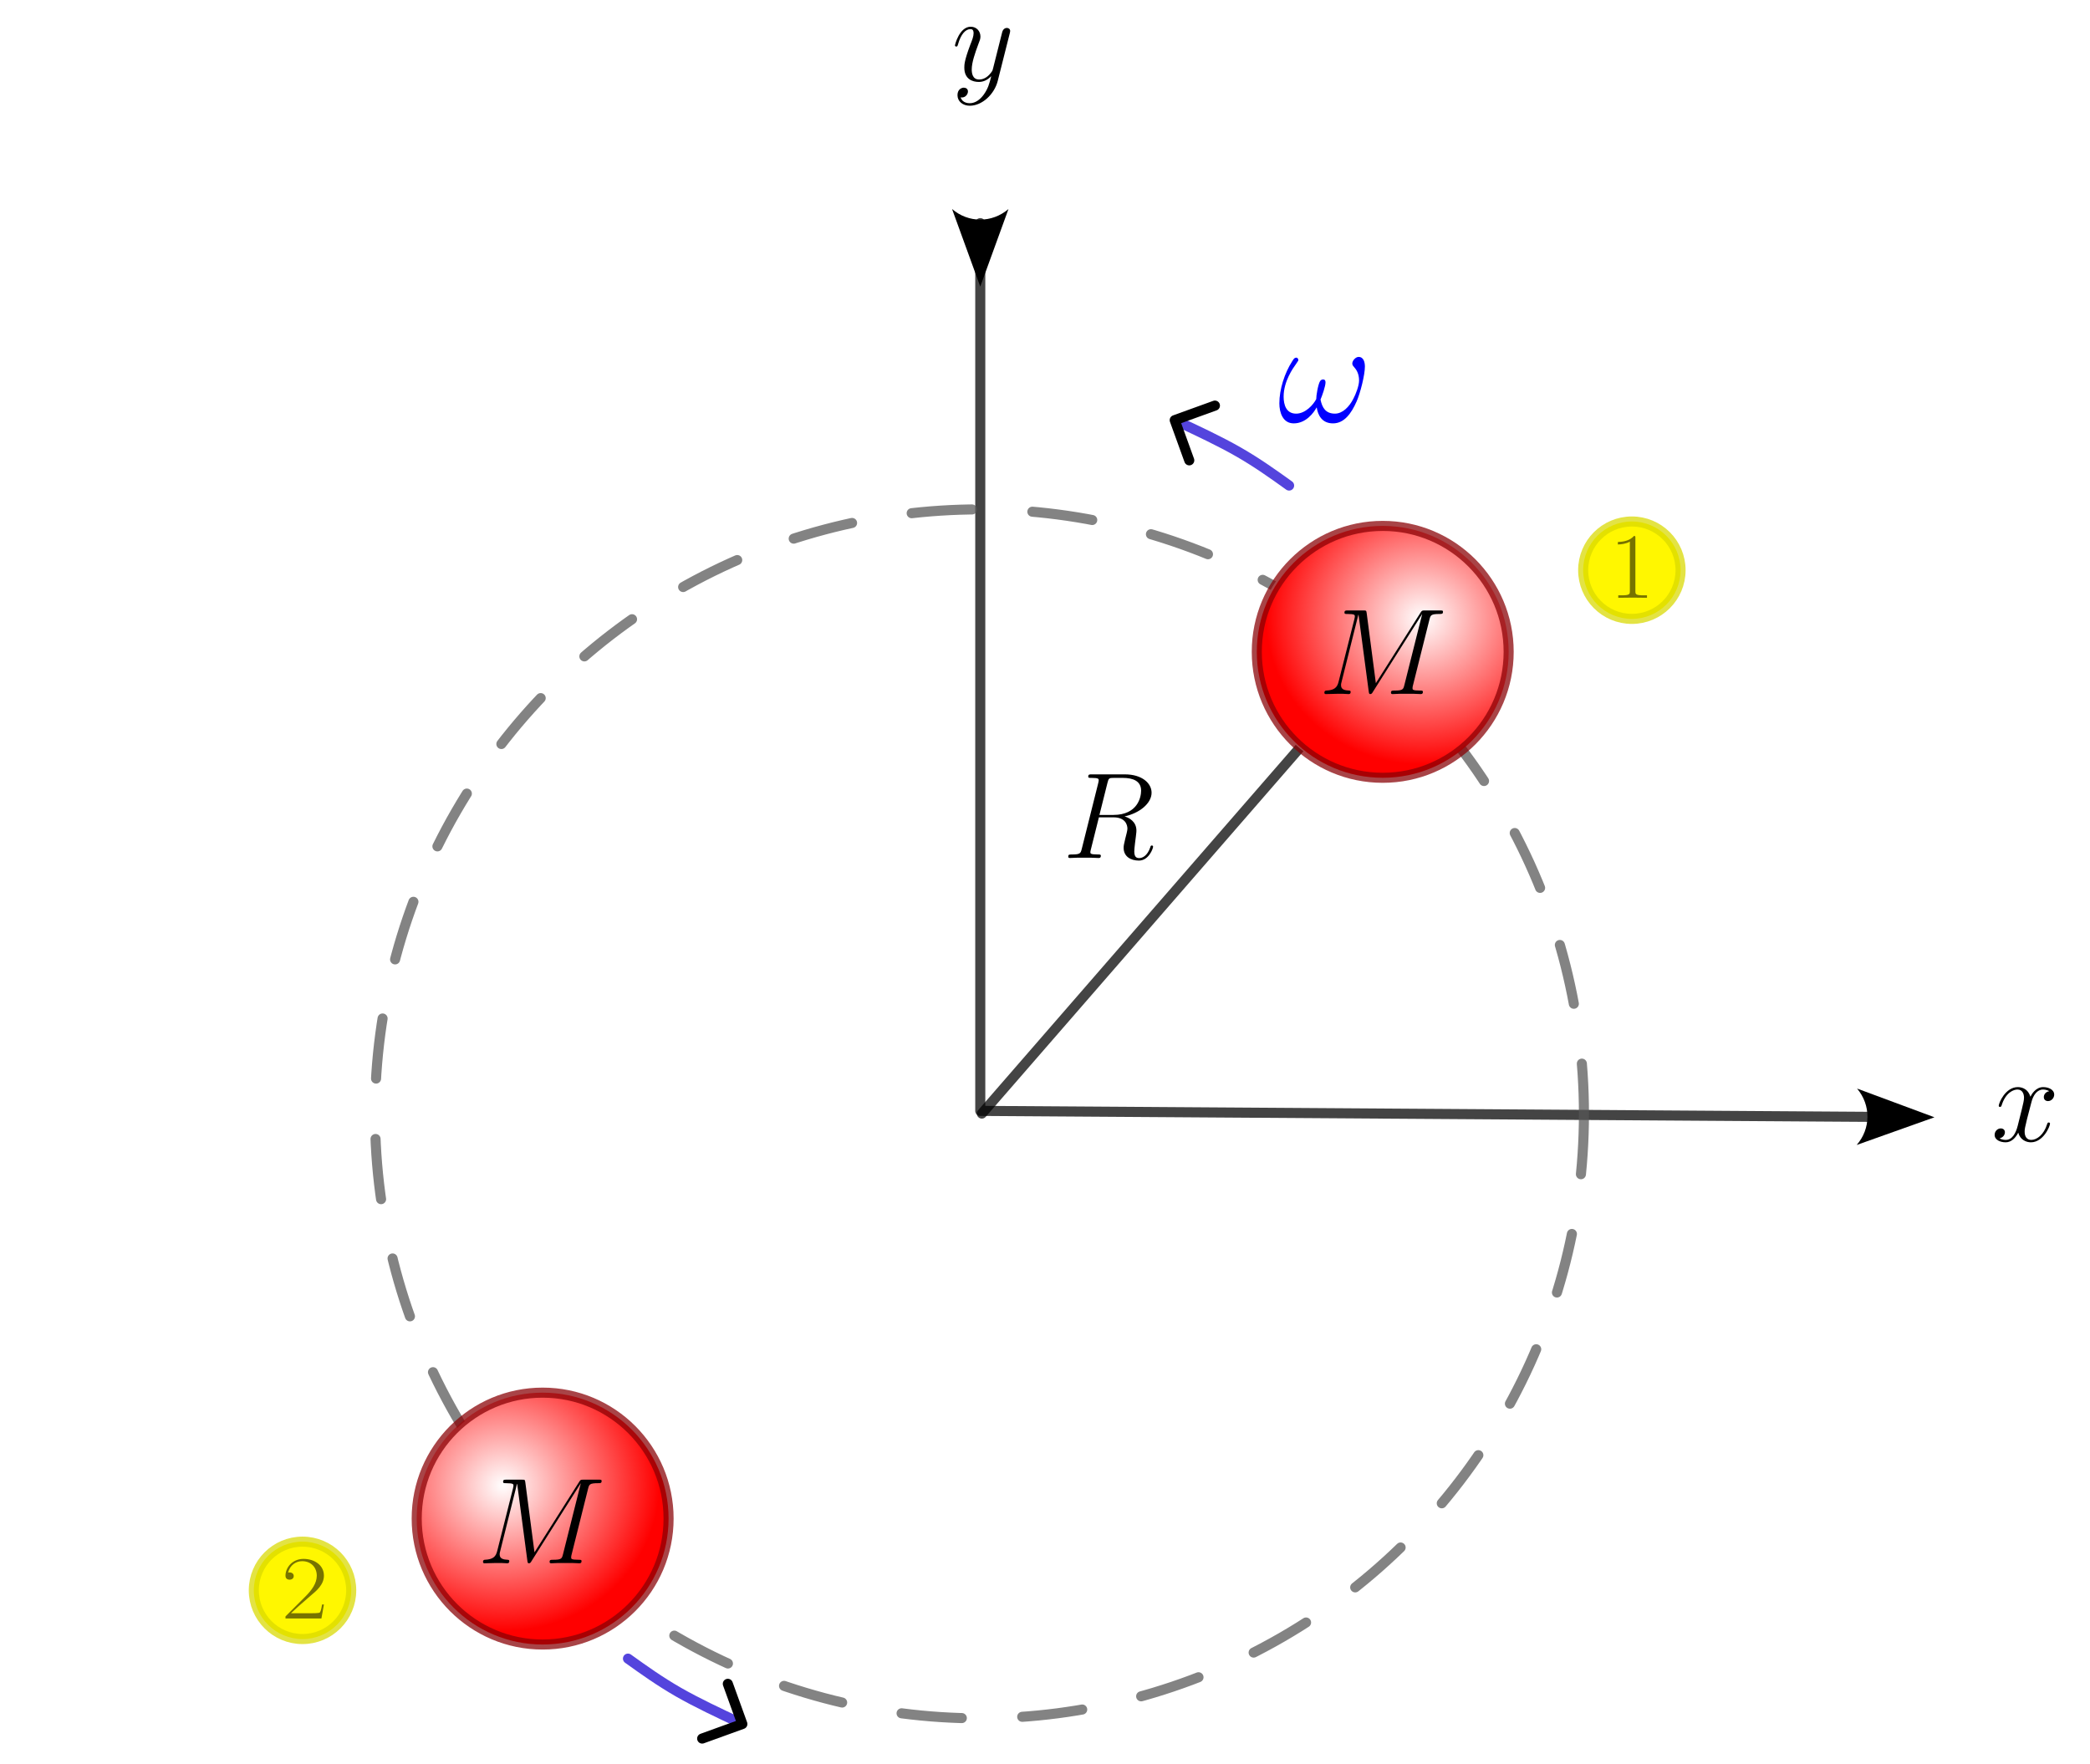 <?xml version="1.0" encoding="UTF-8" standalone="no"?>
<!-- Created with Inkscape (http://www.inkscape.org/) -->

<svg
   width="124.474mm"
   height="105.033mm"
   viewBox="0 0 124.474 105.033"
   version="1.1"
   id="svg1"
   inkscape:version="1.3 (0e150ed6c4, 2023-07-21)"
   sodipodi:docname="Ejemplo-Emision-GW.svg"
   xmlns:inkscape="http://www.inkscape.org/namespaces/inkscape"
   xmlns:sodipodi="http://sodipodi.sourceforge.net/DTD/sodipodi-0.dtd"
   xmlns:xlink="http://www.w3.org/1999/xlink"
   xmlns="http://www.w3.org/2000/svg"
   xmlns:svg="http://www.w3.org/2000/svg">
  <sodipodi:namedview
     id="namedview1"
     pagecolor="#ffffff"
     bordercolor="#000000"
     borderopacity="0.25"
     inkscape:showpageshadow="2"
     inkscape:pageopacity="0.0"
     inkscape:pagecheckerboard="0"
     inkscape:deskcolor="#d1d1d1"
     inkscape:document-units="mm"
     inkscape:zoom="1.0544998"
     inkscape:cx="51.683273"
     inkscape:cy="177.80943"
     inkscape:window-width="1920"
     inkscape:window-height="1051"
     inkscape:window-x="-9"
     inkscape:window-y="-9"
     inkscape:window-maximized="1"
     inkscape:current-layer="layer3" />
  <defs
     id="defs1">
    <marker
       style="overflow:visible"
       id="ArrowWide"
       refX="0"
       refY="0"
       orient="auto-start-reverse"
       inkscape:stockid="Wide arrow"
       markerWidth="1"
       markerHeight="1"
       viewBox="0 0 1 1"
       inkscape:isstock="true"
       inkscape:collect="always"
       preserveAspectRatio="xMidYMid">
      <path
         style="fill:none;stroke:context-stroke;stroke-width:1;stroke-linecap:butt"
         d="M 3,-3 0,0 3,3"
         transform="rotate(180,0.125,0)"
         sodipodi:nodetypes="ccc"
         id="path15" />
    </marker>
    <inkscape:path-effect
       effect="bspline"
       id="path-effect8"
       is_visible="true"
       lpeversion="1.3"
       weight="33.333"
       steps="2"
       helper_size="0"
       apply_no_weight="true"
       apply_with_weight="true"
       only_selected="false"
       uniform="false" />
    <inkscape:path-effect
       effect="spiro"
       id="path-effect6"
       is_visible="true"
       lpeversion="1" />
    <linearGradient
       id="linearGradient5"
       inkscape:collect="always">
      <stop
         style="stop-color:#ff0000;stop-opacity:0;"
         offset="0"
         id="stop6" />
      <stop
         style="stop-color:#ff0000;stop-opacity:1;"
         offset="1"
         id="stop5" />
    </linearGradient>
    <marker
       style="overflow:visible"
       id="ConcaveTriangle"
       refX="0"
       refY="0"
       orient="auto-start-reverse"
       inkscape:stockid="Concave triangle arrow"
       markerWidth="1"
       markerHeight="1"
       viewBox="0 0 1 1"
       inkscape:isstock="true"
       inkscape:collect="always"
       preserveAspectRatio="xMidYMid">
      <path
         transform="scale(0.7)"
         d="M -2,-4 9,0 -2,4 c 2,-2.33 2,-5.66 0,-8 z"
         style="fill:context-stroke;fill-rule:evenodd;stroke:none"
         id="path7" />
    </marker>
    <inkscape:path-effect
       effect="spiro"
       id="path-effect2"
       is_visible="true"
       lpeversion="1" />
    <radialGradient
       inkscape:collect="always"
       xlink:href="#linearGradient5"
       id="radialGradient6-6"
       cx="148.958"
       cy="87.767"
       fx="148.958"
       fy="87.767"
       r="7.8"
       gradientUnits="userSpaceOnUse"
       gradientTransform="matrix(1.193,0.01,-0.009,1.113,-29.99,10.692)" />
    <radialGradient
       inkscape:collect="always"
       xlink:href="#linearGradient5"
       id="radialGradient6-6-0"
       cx="148.958"
       cy="87.767"
       fx="148.958"
       fy="87.767"
       r="7.8"
       gradientUnits="userSpaceOnUse"
       gradientTransform="matrix(1.193,0.01,-0.009,1.113,-269.107,62.311)" />
    <marker
       style="overflow:visible"
       id="ArrowWide-8"
       refX="0"
       refY="0"
       orient="auto-start-reverse"
       inkscape:stockid="Wide arrow"
       markerWidth="1"
       markerHeight="1"
       viewBox="0 0 1 1"
       inkscape:isstock="true"
       inkscape:collect="always"
       preserveAspectRatio="xMidYMid">
      <path
         style="fill:none;stroke:context-stroke;stroke-width:1;stroke-linecap:butt"
         d="M 3,-3 0,0 3,3"
         transform="rotate(180,0.125,0)"
         sodipodi:nodetypes="ccc"
         id="path15-7" />
    </marker>
    <inkscape:path-effect
       effect="bspline"
       id="path-effect8-9"
       is_visible="true"
       lpeversion="1.3"
       weight="33.333"
       steps="2"
       helper_size="0"
       apply_no_weight="true"
       apply_with_weight="true"
       only_selected="false"
       uniform="false" />
  </defs>
  <g
     inkscape:label="Capa 1"
     inkscape:groupmode="layer"
     id="layer1"
     sodipodi:insensitive="true"
     style="display:none"
     transform="translate(-62.224,-73.017)">
    <path
       d="M 0,0 V 297 M 10.583,0 V 297 M 21.167,0 V 297 M 31.75,0 V 297 M 42.333,0 V 297 M 52.917,0 V 297 M 63.5,0 V 297 M 74.083,0 V 297 M 84.667,0 V 297 M 95.25,0 V 297 M 105.833,0 V 297 M 116.417,0 V 297 M 127,0 V 297 M 137.583,0 V 297 M 148.167,0 V 297 M 158.75,0 V 297 M 169.333,0 V 297 M 179.917,0 V 297 M 190.5,0 V 297 M 201.083,0 V 297 M 0,0 H 210 M 0,10.583 H 210 M 0,21.167 H 210 M 0,31.75 H 210 M 0,42.333 H 210 M 0,52.917 H 210 M 0,63.5 H 210 M 0,74.083 H 210 M 0,84.667 H 210 M 0,95.25 H 210 M 0,105.833 H 210 M 0,116.417 H 210 M 0,127 H 210 M 0,137.583 H 210 M 0,148.167 H 210 M 0,158.75 H 210 M 0,169.333 H 210 M 0,179.917 H 210 M 0,190.5 H 210 M 0,201.083 H 210 M 0,211.667 H 210 M 0,222.25 H 210 M 0,232.833 H 210 M 0,243.417 H 210 M 0,254 H 210 M 0,264.583 H 210 M 0,275.167 H 210 M 0,285.75 H 210 M 0,296.333 h 210"
       style="fill:none;stroke:#000000;stroke-width:0.265px"
       id="path1" />
  </g>
  <g
     inkscape:groupmode="layer"
     id="layer2"
     inkscape:label="Ejes"
     transform="translate(-62.224,-73.017)">
    <path
       style="fill:none;fill-opacity:0.725;stroke:#000000;stroke-width:0.6;stroke-linecap:round;stroke-linejoin:round;stroke-opacity:0.733;marker-start:url(#ConcaveTriangle);marker-end:url(#ConcaveTriangle)"
       d="m 105.742,84.452 v 52.871 l 53.048,0.355"
       id="path2"
       inkscape:path-effect="#path-effect2"
       inkscape:original-d="m 105.74193,84.451612 v 52.870968 l 53.04839,0.35484"
       transform="translate(14.864,1.854)" />
  </g>
  <g
     inkscape:groupmode="layer"
     id="layer4"
     inkscape:label="Flechas"
     transform="translate(-62.224,-73.017)">
    <path
       style="opacity:1;fill:#ffffff;fill-opacity:1;stroke:#1700d0;stroke-width:0.6;stroke-linecap:round;stroke-linejoin:round;stroke-dasharray:none;stroke-dashoffset:0;stroke-opacity:0.733;marker-end:url(#ArrowWide)"
       d="m 119.997,104.754 c -1.066,-0.46 -2.133,-0.92 -3.356,-1.307 -1.223,-0.387 -2.603,-0.7 -3.983,-1.014"
       id="path8"
       inkscape:path-effect="#path-effect8"
       inkscape:original-d="m 119.99716,104.75445 c -1.06636,-0.46 -2.13273,-0.92 -3.19909,-1.38 -1.38002,-0.31364 -2.76,-0.62727 -4.13999,-0.94091"
       transform="rotate(12.297,142.59,191.541)" />
    <path
       style="fill:#ffffff;fill-opacity:1;stroke:#1700d0;stroke-width:0.6;stroke-linecap:round;stroke-linejoin:round;stroke-dasharray:none;stroke-dashoffset:0;stroke-opacity:0.733;marker-end:url(#ArrowWide-8)"
       d="m 119.997,104.754 c -1.066,-0.46 -2.133,-0.92 -3.356,-1.307 -1.223,-0.387 -2.603,-0.7 -3.983,-1.014"
       id="path8-5"
       inkscape:path-effect="#path-effect8-9"
       inkscape:original-d="m 119.99716,104.75445 c -1.06636,-0.46 -2.13273,-0.92 -3.19909,-1.38 -1.38002,-0.31364 -2.76,-0.62727 -4.13999,-0.94091"
       transform="rotate(-167.703,113.422,139.373)" />
    <path
       style="opacity:1;fill:#ffffff;fill-opacity:1;stroke:#000000;stroke-width:0.6;stroke-linecap:round;stroke-linejoin:round;stroke-dasharray:none;stroke-dashoffset:0;stroke-opacity:0.733"
       d="m 105.884,137.749 23.335,-26.847"
       id="path6"
       inkscape:path-effect="#path-effect6"
       inkscape:original-d="m 105.88354,137.74896 23.33452,-26.84725"
       transform="translate(14.817,1.587)" />
  </g>
  <g
     inkscape:groupmode="layer"
     id="layer3"
     inkscape:label="Circulo"
     transform="translate(-62.224,-73.017)">
    <circle
       style="opacity:1;fill:none;fill-opacity:0.725;stroke:#565656;stroke-width:0.6;stroke-linecap:round;stroke-linejoin:round;stroke-dasharray:3.6, 3.6;stroke-dashoffset:0;stroke-opacity:0.733"
       id="path3"
       cx="120.559"
       cy="139.354"
       r="36" />
    <circle
       style="opacity:1;fill:#ffffff;fill-opacity:1;stroke:none;stroke-width:0.6;stroke-linecap:round;stroke-linejoin:round;stroke-dasharray:none;stroke-dashoffset:0;stroke-opacity:0.733"
       id="path4"
       cx="144.436"
       cy="111.826"
       r="7.5" />
    <circle
       style="fill:url(#radialGradient6-6);stroke:#890005;stroke-width:0.6;stroke-linecap:round;stroke-linejoin:round;stroke-dasharray:none;stroke-dashoffset:0;stroke-opacity:0.733"
       id="path4-6"
       cx="144.575"
       cy="111.838"
       r="7.5" />
    <circle
       style="fill:#ffffff;fill-opacity:1;stroke:none;stroke-width:0.6;stroke-linecap:round;stroke-linejoin:round;stroke-dasharray:none;stroke-dashoffset:0;stroke-opacity:0.733"
       id="path4-9"
       cx="-94.681"
       cy="163.446"
       r="7.5"
       transform="scale(-1,1)" />
    <circle
       style="fill:url(#radialGradient6-6-0);stroke:#890005;stroke-width:0.6;stroke-linecap:round;stroke-linejoin:round;stroke-dasharray:none;stroke-dashoffset:0;stroke-opacity:0.733"
       id="path4-6-5"
       cx="-94.542"
       cy="163.457"
       r="7.5"
       transform="scale(-1,1)" />
    <circle
       style="opacity:1;fill:#fff700;fill-opacity:1;stroke:#d9d900;stroke-width:0.6;stroke-linecap:round;stroke-linejoin:round;stroke-dasharray:none;stroke-dashoffset:0;stroke-opacity:0.733"
       id="path31"
       cx="159.413"
       cy="106.975"
       r="2.9" />
    <circle
       style="fill:#fff700;fill-opacity:1;stroke:#d9d900;stroke-width:0.6;stroke-linecap:round;stroke-linejoin:round;stroke-dasharray:none;stroke-dashoffset:0;stroke-opacity:0.733"
       id="path31-9"
       cx="80.241"
       cy="167.731"
       r="2.9" />
    <g
       inkscape:label=""
       transform="matrix(0.963,0,0,0.917,158.526,104.934)"
       id="g35"
       style="fill:#777300;fill-opacity:1">
      <g
         fill="#000000"
         fill-opacity="1"
         id="g2"
         transform="matrix(0.353,0,0,0.353,-82.339,-4.422)"
         style="fill:#777300;fill-opacity:1">
        <g
           id="use1"
           transform="translate(231.903,23.91)"
           style="fill:#777300;fill-opacity:1">
          <path
             d="m 4.578,-11 c 0,-0.359 -0.016,-0.375 -0.25,-0.375 -0.672,0.797 -1.688,1.062 -2.656,1.094 -0.047,0 -0.141,0 -0.156,0.031 C 1.5,-10.203 1.5,-10.172 1.5,-9.812 c 0.531,0 1.422,-0.109 2.109,-0.516 V -1.25 c 0,0.594 -0.031,0.797 -1.516,0.797 H 1.578 V 0 c 0.828,-0.016 1.688,-0.031 2.516,-0.031 0.828,0 1.688,0.016 2.516,0.031 V -0.453 H 6.094 c -1.484,0 -1.516,-0.188 -1.516,-0.797 z m 0,0"
             id="path35"
             style="fill:#777300;fill-opacity:1" />
        </g>
      </g>
    </g>
    <g
       inkscape:label=""
       transform="matrix(1,0,0,0.884,79.175,165.855)"
       id="g38"
       style="fill:#777300;fill-opacity:1">
      <g
         fill="#000000"
         fill-opacity="1"
         id="g37"
         transform="matrix(0.353,0,0,0.353,-82.058,-4.422)"
         style="fill:#777300;fill-opacity:1">
        <g
           id="g36"
           transform="translate(231.903,23.91)"
           style="fill:#777300;fill-opacity:1">
          <path
             d="M 7.188,-2.672 H 6.875 c -0.172,1.219 -0.312,1.438 -0.391,1.531 C 6.406,-1 5.172,-1 4.922,-1 H 1.625 c 0.609,-0.672 1.812,-1.891 3.281,-3.312 1.047,-0.984 2.281,-2.156 2.281,-3.859 0,-2.031 -1.625,-3.203 -3.438,-3.203 -1.891,0 -3.047,1.656 -3.047,3.219 0,0.672 0.5,0.75 0.703,0.75 0.172,0 0.688,-0.094 0.688,-0.703 0,-0.531 -0.438,-0.688 -0.688,-0.688 -0.094,0 -0.203,0.016 -0.266,0.047 0.328,-1.453 1.328,-2.188 2.375,-2.188 1.5,0 2.469,1.188 2.469,2.766 0,1.484 -0.875,2.781 -1.859,3.906 l -3.422,3.875 V 0 h 6.062 z m 0,0"
             id="path36"
             style="fill:#777300;fill-opacity:1" />
        </g>
      </g>
    </g>
  </g>
  <g
     inkscape:groupmode="layer"
     id="layer5"
     inkscape:label="LaTeX"
     transform="translate(-62.224,-73.017)">
    <g
       inkscape:label=""
       transform="translate(180.97,137.757)"
       id="g16">
      <g
         fill="#000000"
         fill-opacity="1"
         id="g39"
         transform="matrix(0.353,0,0,0.353,-77.629,-6.276)">
        <g
           id="g33"
           transform="translate(219.472,26.899)">
          <path
             d="m 9.797,-8.422 c -0.672,0.125 -0.922,0.609 -0.922,1 0,0.5 0.406,0.672 0.688,0.672 0.625,0 1.062,-0.547 1.062,-1.094 0,-0.875 -1,-1.266 -1.859,-1.266 -1.266,0 -1.969,1.234 -2.156,1.625 -0.469,-1.547 -1.75,-1.625 -2.125,-1.625 -2.109,0 -3.219,2.703 -3.219,3.156 0,0.094 0.078,0.188 0.219,0.188 0.172,0 0.203,-0.125 0.25,-0.203 0.703,-2.297 2.094,-2.734 2.688,-2.734 0.922,0 1.109,0.875 1.109,1.375 0,0.453 -0.125,0.922 -0.359,1.922 L 4.469,-2.578 c -0.312,1.234 -0.922,2.375 -2.016,2.375 -0.094,0 -0.609,0 -1.047,-0.266 C 2.141,-0.625 2.312,-1.234 2.312,-1.484 2.312,-1.906 2,-2.141 1.609,-2.141 c -0.5,0 -1.031,0.422 -1.031,1.094 0,0.859 0.969,1.25 1.859,1.25 0.984,0 1.688,-0.781 2.125,-1.625 0.328,1.219 1.359,1.625 2.125,1.625 2.109,0 3.234,-2.703 3.234,-3.156 0,-0.109 -0.094,-0.188 -0.219,-0.188 -0.188,0 -0.203,0.109 -0.266,0.266 -0.562,1.828 -1.75,2.672 -2.688,2.672 -0.719,0 -1.109,-0.547 -1.109,-1.391 0,-0.453 0.078,-0.781 0.406,-2.141 l 0.734,-2.812 c 0.297,-1.234 1,-2.156 1.953,-2.156 0.047,0 0.625,0 1.062,0.281 z m 0,0"
             id="path16" />
        </g>
      </g>
    </g>
    <g
       inkscape:label=""
       transform="translate(119.051,74.605)"
       id="g19">
      <g
         fill="#000000"
         fill-opacity="1"
         id="g18"
         transform="matrix(0.353,0,0,0.353,-77.781,-6.276)">
        <g
           id="g17"
           transform="translate(219.918,26.899)">
          <path
             d="m 5.438,2.312 c -0.562,0.781 -1.375,1.484 -2.375,1.484 -0.25,0 -1.25,-0.031 -1.547,-0.984 C 1.562,2.828 1.672,2.828 1.719,2.828 2.328,2.828 2.75,2.297 2.75,1.812 2.75,1.344 2.359,1.172 2.047,1.172 c -0.328,0 -1.062,0.25 -1.062,1.266 0,1.047 0.891,1.781 2.078,1.781 2.062,0 4.141,-1.906 4.719,-4.203 L 9.812,-8.031 c 0.016,-0.109 0.062,-0.234 0.062,-0.359 0,-0.312 -0.25,-0.516 -0.562,-0.516 -0.188,0 -0.609,0.094 -0.781,0.703 L 7,-2.125 c -0.094,0.375 -0.094,0.406 -0.266,0.641 -0.406,0.578 -1.094,1.281 -2.094,1.281 -1.156,0 -1.25,-1.141 -1.25,-1.703 0,-1.172 0.562,-2.766 1.109,-4.25 0.234,-0.594 0.359,-0.891 0.359,-1.297 0,-0.875 -0.625,-1.656 -1.641,-1.656 -1.891,0 -2.656,3 -2.656,3.156 0,0.094 0.078,0.188 0.219,0.188 0.188,0 0.203,-0.078 0.297,-0.375 0.484,-1.734 1.281,-2.562 2.078,-2.562 0.188,0 0.547,0 0.547,0.688 0,0.531 -0.234,1.141 -0.547,1.922 -1.016,2.703 -1.016,3.391 -1.016,3.891 0,1.953 1.406,2.406 2.438,2.406 0.609,0 1.344,-0.188 2.078,-0.953 l 0.016,0.031 C 6.359,0.5 6.156,1.297 5.438,2.312 Z m 0,0"
             id="path17" />
        </g>
      </g>
    </g>
    <g
       inkscape:label=""
       transform="translate(141.051,109.37)"
       id="g22">
      <g
         fill="#000000"
         fill-opacity="1"
         id="g21"
         transform="matrix(0.353,0,0,0.353,-75.978,-4.512)">
        <g
           id="g20"
           transform="translate(214.355,26.899)">
          <path
             d="m 18.75,-12.594 c 0.188,-0.703 0.234,-0.922 1.703,-0.922 0.391,0 0.578,0 0.578,-0.391 0,-0.203 -0.141,-0.203 -0.547,-0.203 h -2.469 C 17.5,-14.109 17.469,-14.094 17.25,-13.75 L 9.703,-1.844 8.156,-13.656 c -0.062,-0.453 -0.078,-0.453 -0.609,-0.453 h -2.562 c -0.406,0 -0.578,0 -0.578,0.391 0,0.203 0.172,0.203 0.484,0.203 1.266,0 1.266,0.172 1.266,0.406 0,0.031 0,0.156 -0.078,0.469 l -2.656,10.531 c -0.234,1 -0.719,1.453 -2.094,1.516 -0.062,0 -0.312,0.016 -0.312,0.359 C 1.016,0 1.203,0 1.281,0 1.688,0 2.75,-0.047 3.156,-0.047 h 1 C 4.438,-0.047 4.797,0 5.078,0 c 0.141,0 0.375,0 0.375,-0.391 0,-0.188 -0.203,-0.203 -0.281,-0.203 -0.688,-0.031 -1.344,-0.156 -1.344,-0.891 0,-0.203 0,-0.234 0.078,-0.516 L 6.75,-13.391 H 6.781 L 8.484,-0.562 C 8.547,-0.062 8.578,0 8.766,0 8.984,0 9.094,-0.172 9.188,-0.344 L 17.5,-13.484 h 0.016 l -3,11.953 c -0.188,0.719 -0.219,0.938 -1.672,0.938 -0.391,0 -0.594,0 -0.594,0.359 C 12.25,0 12.438,0 12.562,0 c 0.344,0 0.766,-0.047 1.109,-0.047 h 2.438 C 16.469,-0.047 16.891,0 17.25,0 c 0.156,0 0.391,0 0.391,-0.391 0,-0.203 -0.188,-0.203 -0.5,-0.203 -1.25,0 -1.25,-0.172 -1.25,-0.375 0,-0.016 0,-0.172 0.031,-0.328 z m 0,0"
             id="path19" />
        </g>
      </g>
    </g>
    <g
       inkscape:label=""
       transform="translate(90.942,161.136)"
       id="g22-0">
      <g
         fill="#000000"
         fill-opacity="1"
         id="g21-7"
         transform="matrix(0.353,0,0,0.353,-75.978,-4.512)">
        <g
           id="g20-8"
           transform="translate(214.355,26.899)">
          <path
             d="m 18.75,-12.594 c 0.188,-0.703 0.234,-0.922 1.703,-0.922 0.391,0 0.578,0 0.578,-0.391 0,-0.203 -0.141,-0.203 -0.547,-0.203 h -2.469 C 17.5,-14.109 17.469,-14.094 17.25,-13.75 L 9.703,-1.844 8.156,-13.656 c -0.062,-0.453 -0.078,-0.453 -0.609,-0.453 h -2.562 c -0.406,0 -0.578,0 -0.578,0.391 0,0.203 0.172,0.203 0.484,0.203 1.266,0 1.266,0.172 1.266,0.406 0,0.031 0,0.156 -0.078,0.469 l -2.656,10.531 c -0.234,1 -0.719,1.453 -2.094,1.516 -0.062,0 -0.312,0.016 -0.312,0.359 C 1.016,0 1.203,0 1.281,0 1.688,0 2.75,-0.047 3.156,-0.047 h 1 C 4.438,-0.047 4.797,0 5.078,0 c 0.141,0 0.375,0 0.375,-0.391 0,-0.188 -0.203,-0.203 -0.281,-0.203 -0.688,-0.031 -1.344,-0.156 -1.344,-0.891 0,-0.203 0,-0.234 0.078,-0.516 L 6.75,-13.391 H 6.781 L 8.484,-0.562 C 8.547,-0.062 8.578,0 8.766,0 8.984,0 9.094,-0.172 9.188,-0.344 L 17.5,-13.484 h 0.016 l -3,11.953 c -0.188,0.719 -0.219,0.938 -1.672,0.938 -0.391,0 -0.594,0 -0.594,0.359 C 12.25,0 12.438,0 12.562,0 c 0.344,0 0.766,-0.047 1.109,-0.047 h 2.438 C 16.469,-0.047 16.891,0 17.25,0 c 0.156,0 0.391,0 0.391,-0.391 0,-0.203 -0.188,-0.203 -0.5,-0.203 -1.25,0 -1.25,-0.172 -1.25,-0.375 0,-0.016 0,-0.172 0.031,-0.328 z m 0,0"
             id="path19-3" />
        </g>
      </g>
    </g>
    <g
       inkscape:label=""
       transform="translate(126.325,119.661)"
       id="g31">
      <g
         fill="#000000"
         fill-opacity="1"
         id="g24"
         transform="matrix(0.353,0,0,0.353,-77.577,-5.041)">
        <g
           id="g23"
           transform="translate(217.436,26.899)">
          <path
             d="m 7.594,-12.703 c 0.188,-0.766 0.281,-0.812 1.078,-0.812 h 1.484 c 1.781,0 3.109,0.547 3.109,2.156 0,1.047 -0.547,4.094 -4.688,4.094 h -2.344 z m 2.875,5.688 c 2.562,-0.562 4.562,-2.219 4.562,-4 0,-1.609 -1.625,-3.094 -4.5,-3.094 H 4.938 c -0.406,0 -0.594,0 -0.594,0.391 0,0.203 0.141,0.203 0.531,0.203 1.234,0 1.234,0.172 1.234,0.406 0,0.031 0,0.156 -0.078,0.469 L 3.25,-1.531 c -0.188,0.719 -0.234,0.938 -1.656,0.938 -0.484,0 -0.625,0 -0.625,0.391 C 0.969,0 1.203,0 1.266,0 1.625,0 2.062,-0.047 2.453,-0.047 h 2.438 c 0.375,0 0.812,0.047 1.188,0.047 0.156,0 0.391,0 0.391,-0.391 0,-0.203 -0.188,-0.203 -0.5,-0.203 -1.266,0 -1.266,-0.172 -1.266,-0.375 0,-0.016 0,-0.172 0.047,-0.328 l 1.391,-5.562 h 2.469 c 1.969,0 2.344,1.234 2.344,1.922 0,0.312 -0.219,1.109 -0.359,1.656 -0.219,0.953 -0.281,1.172 -0.281,1.562 0,1.469 1.188,2.156 2.578,2.156 1.672,0 2.391,-2.047 2.391,-2.344 0,-0.141 -0.094,-0.203 -0.219,-0.203 -0.172,0 -0.203,0.125 -0.25,0.297 -0.5,1.469 -1.344,1.828 -1.859,1.828 -0.516,0 -0.844,-0.219 -0.844,-1.156 0,-0.484 0.25,-2.375 0.266,-2.469 0.094,-0.766 0.094,-0.859 0.094,-1.016 0,-1.516 -1.219,-2.156 -2,-2.391 z m 0,0"
             id="path22" />
        </g>
      </g>
      <g
         inkscape:label=""
         transform="translate(-22.532,8.161)"
         id="g27">
        <g
           fill="#0000ff"
           fill-opacity="1"
           id="g26"
           transform="matrix(0.353,0,0,0.353,-77.188,-6.27)">
          <g
             id="g25"
             transform="translate(218.551,26.899)">
            <g
               inkscape:label=""
               transform="matrix(2.835,0,0,2.835,98.069,-104.187)"
               id="g30">
              <g
                 fill="#0000ff"
                 fill-opacity="1"
                 id="g29"
                 transform="matrix(0.353,0,0,0.353,-74.349,-6.539)">
                <g
                   id="g28"
                   transform="translate(210.455,29.489)">
                  <path
                     d="m 14.719,-9.312 c 0,-0.719 -0.203,-1.641 -1.062,-1.641 -0.5,0 -1.062,0.625 -1.062,1.109 0,0.234 0.094,0.375 0.297,0.594 0.375,0.422 0.844,1.094 0.844,2.266 0,0.891 -0.547,2.297 -0.953,3.062 -0.688,1.375 -1.828,2.531 -3.109,2.531 -1.562,0 -2.156,-0.984 -2.438,-2.375 0.281,-0.641 0.844,-2.25 0.844,-2.906 0,-0.266 -0.094,-0.484 -0.422,-0.484 -0.172,0 -0.375,0.094 -0.5,0.297 -0.344,0.547 -0.656,2.5 -0.641,3.016 -0.469,0.922 -1.812,2.453 -3.391,2.453 -1.656,0 -2.109,-1.453 -2.109,-2.875 0,-2.578 1.609,-4.828 2.062,-5.453 0.25,-0.375 0.422,-0.609 0.422,-0.672 0,-0.172 -0.109,-0.438 -0.328,-0.438 -0.391,0 -0.516,0.328 -0.719,0.625 C 1.188,-8.25 0.297,-5.5 0.297,-3.125 c 0,1.531 0.578,3.375 2.422,3.375 2.062,0 3.359,-1.766 3.875,-2.703 C 6.797,-1.062 7.531,0.25 9.344,0.25 c 1.875,0 3.078,-1.656 3.969,-3.672 0.641,-1.438 1.406,-4.531 1.406,-5.891 z m 0,0"
                     id="path28" />
                </g>
              </g>
            </g>
          </g>
        </g>
      </g>
    </g>
  </g>
</svg>
